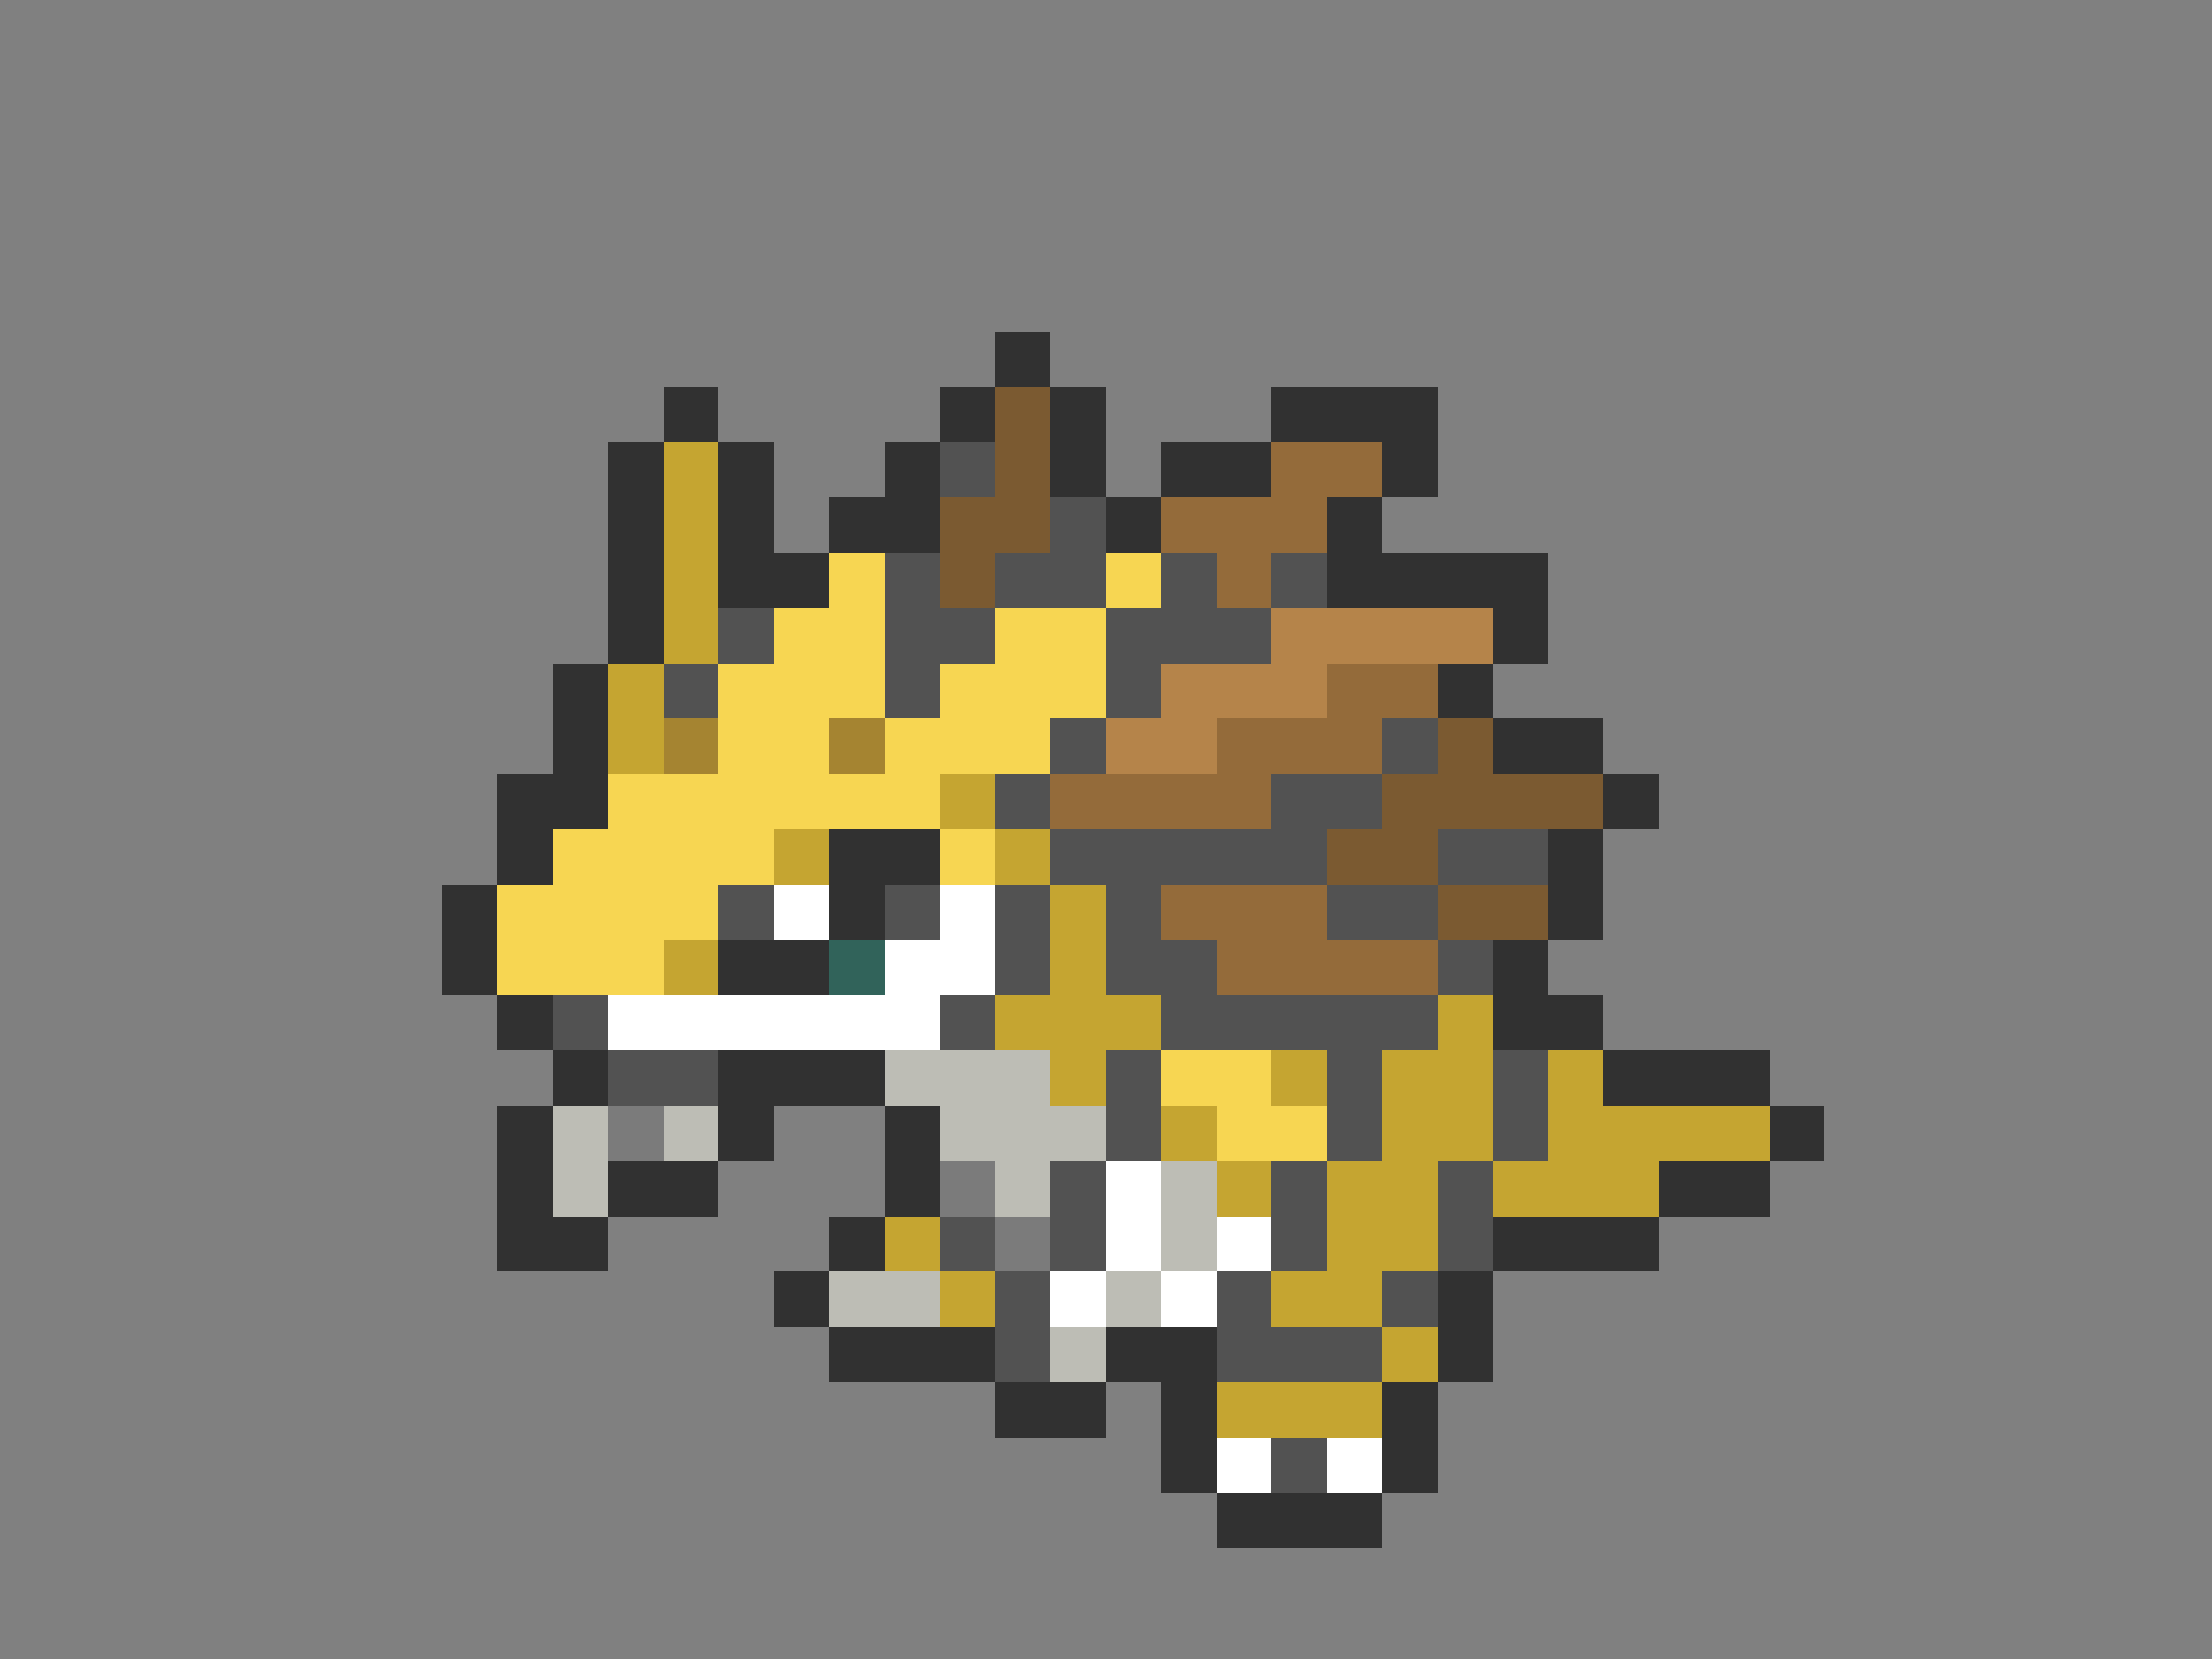 <svg xmlns="http://www.w3.org/2000/svg" viewBox="0 -0.5 40 30" shape-rendering="crispEdges">
<rect x="0" y="-0.5" width="40" height="30" fill="#808080" stroke="none"/>
<path stroke="#313131" d="M18 6h1M12 7h1M17 7h1M19 7h1M23 7h3M11 8h1M13 8h1M16 8h1M19 8h1M21 8h2M25 8h1M11 9h1M13 9h1M15 9h2M20 9h1M24 9h1M11 10h1M13 10h2M24 10h4M11 11h1M27 11h1M10 12h1M26 12h1M10 13h1M27 13h2M9 14h2M29 14h1M9 15h1M15 15h2M28 15h1M8 16h1M15 16h1M28 16h1M8 17h1M13 17h2M27 17h1M9 18h1M27 18h2M10 19h1M13 19h3M29 19h3M9 20h1M13 20h1M16 20h1M32 20h1M9 21h1M11 21h2M16 21h1M30 21h2M9 22h2M15 22h1M27 22h3M14 23h1M26 23h1M15 24h3M20 24h2M26 24h1M18 25h2M21 25h1M25 25h1M21 26h1M25 26h1M22 27h3" />
<path stroke="#7b5a31" d="M18 7h1M18 8h1M17 9h2M17 10h1M26 13h1M25 14h4M24 15h2M26 16h2" />
<path stroke="#c5a531" d="M12 8h1M12 9h1M12 10h1M12 11h1M11 12h1M11 13h1M17 14h1M14 15h1M18 15h1M19 16h1M12 17h1M19 17h1M18 18h3M26 18h1M19 19h1M23 19h1M25 19h2M28 19h1M21 20h1M25 20h2M28 20h4M22 21h1M24 21h2M27 21h3M16 22h1M24 22h2M17 23h1M23 23h2M25 24h1M22 25h3" />
<path stroke="#525252" d="M17 8h1M19 9h1M16 10h1M18 10h2M21 10h1M23 10h1M13 11h1M16 11h2M20 11h3M12 12h1M16 12h1M20 12h1M19 13h1M25 13h1M18 14h1M23 14h2M19 15h5M26 15h2M13 16h1M16 16h1M18 16h1M20 16h1M24 16h2M18 17h1M20 17h2M26 17h1M10 18h1M17 18h1M21 18h5M11 19h2M20 19h1M24 19h1M27 19h1M20 20h1M24 20h1M27 20h1M19 21h1M23 21h1M26 21h1M17 22h1M19 22h1M23 22h1M26 22h1M18 23h1M22 23h1M25 23h1M18 24h1M22 24h3M23 26h1" />
<path stroke="#946b3a" d="M23 8h2M21 9h3M22 10h1M24 12h2M22 13h3M19 14h4M21 16h3M22 17h4" />
<path stroke="#f7d652" d="M15 10h1M20 10h1M14 11h2M18 11h2M13 12h3M17 12h3M13 13h2M16 13h3M11 14h6M10 15h4M17 15h1M9 16h4M9 17h3M21 19h2M22 20h2" />
<path stroke="#b5844a" d="M23 11h4M21 12h3M20 13h2" />
<path stroke="#a58431" d="M12 13h1M15 13h1" />
<path stroke="#ffffff" d="M14 16h1M17 16h1M16 17h2M11 18h6M20 21h1M20 22h1M22 22h1M19 23h1M21 23h1M22 26h1M24 26h1" />
<path stroke="#31635a" d="M15 17h1" />
<path stroke="#bdbdb5" d="M16 19h3M10 20h1M12 20h1M17 20h3M10 21h1M18 21h1M21 21h1M21 22h1M15 23h2M20 23h1M19 24h1" />
<path stroke="#7b7b7b" d="M11 20h1M17 21h1M18 22h1" />
</svg>